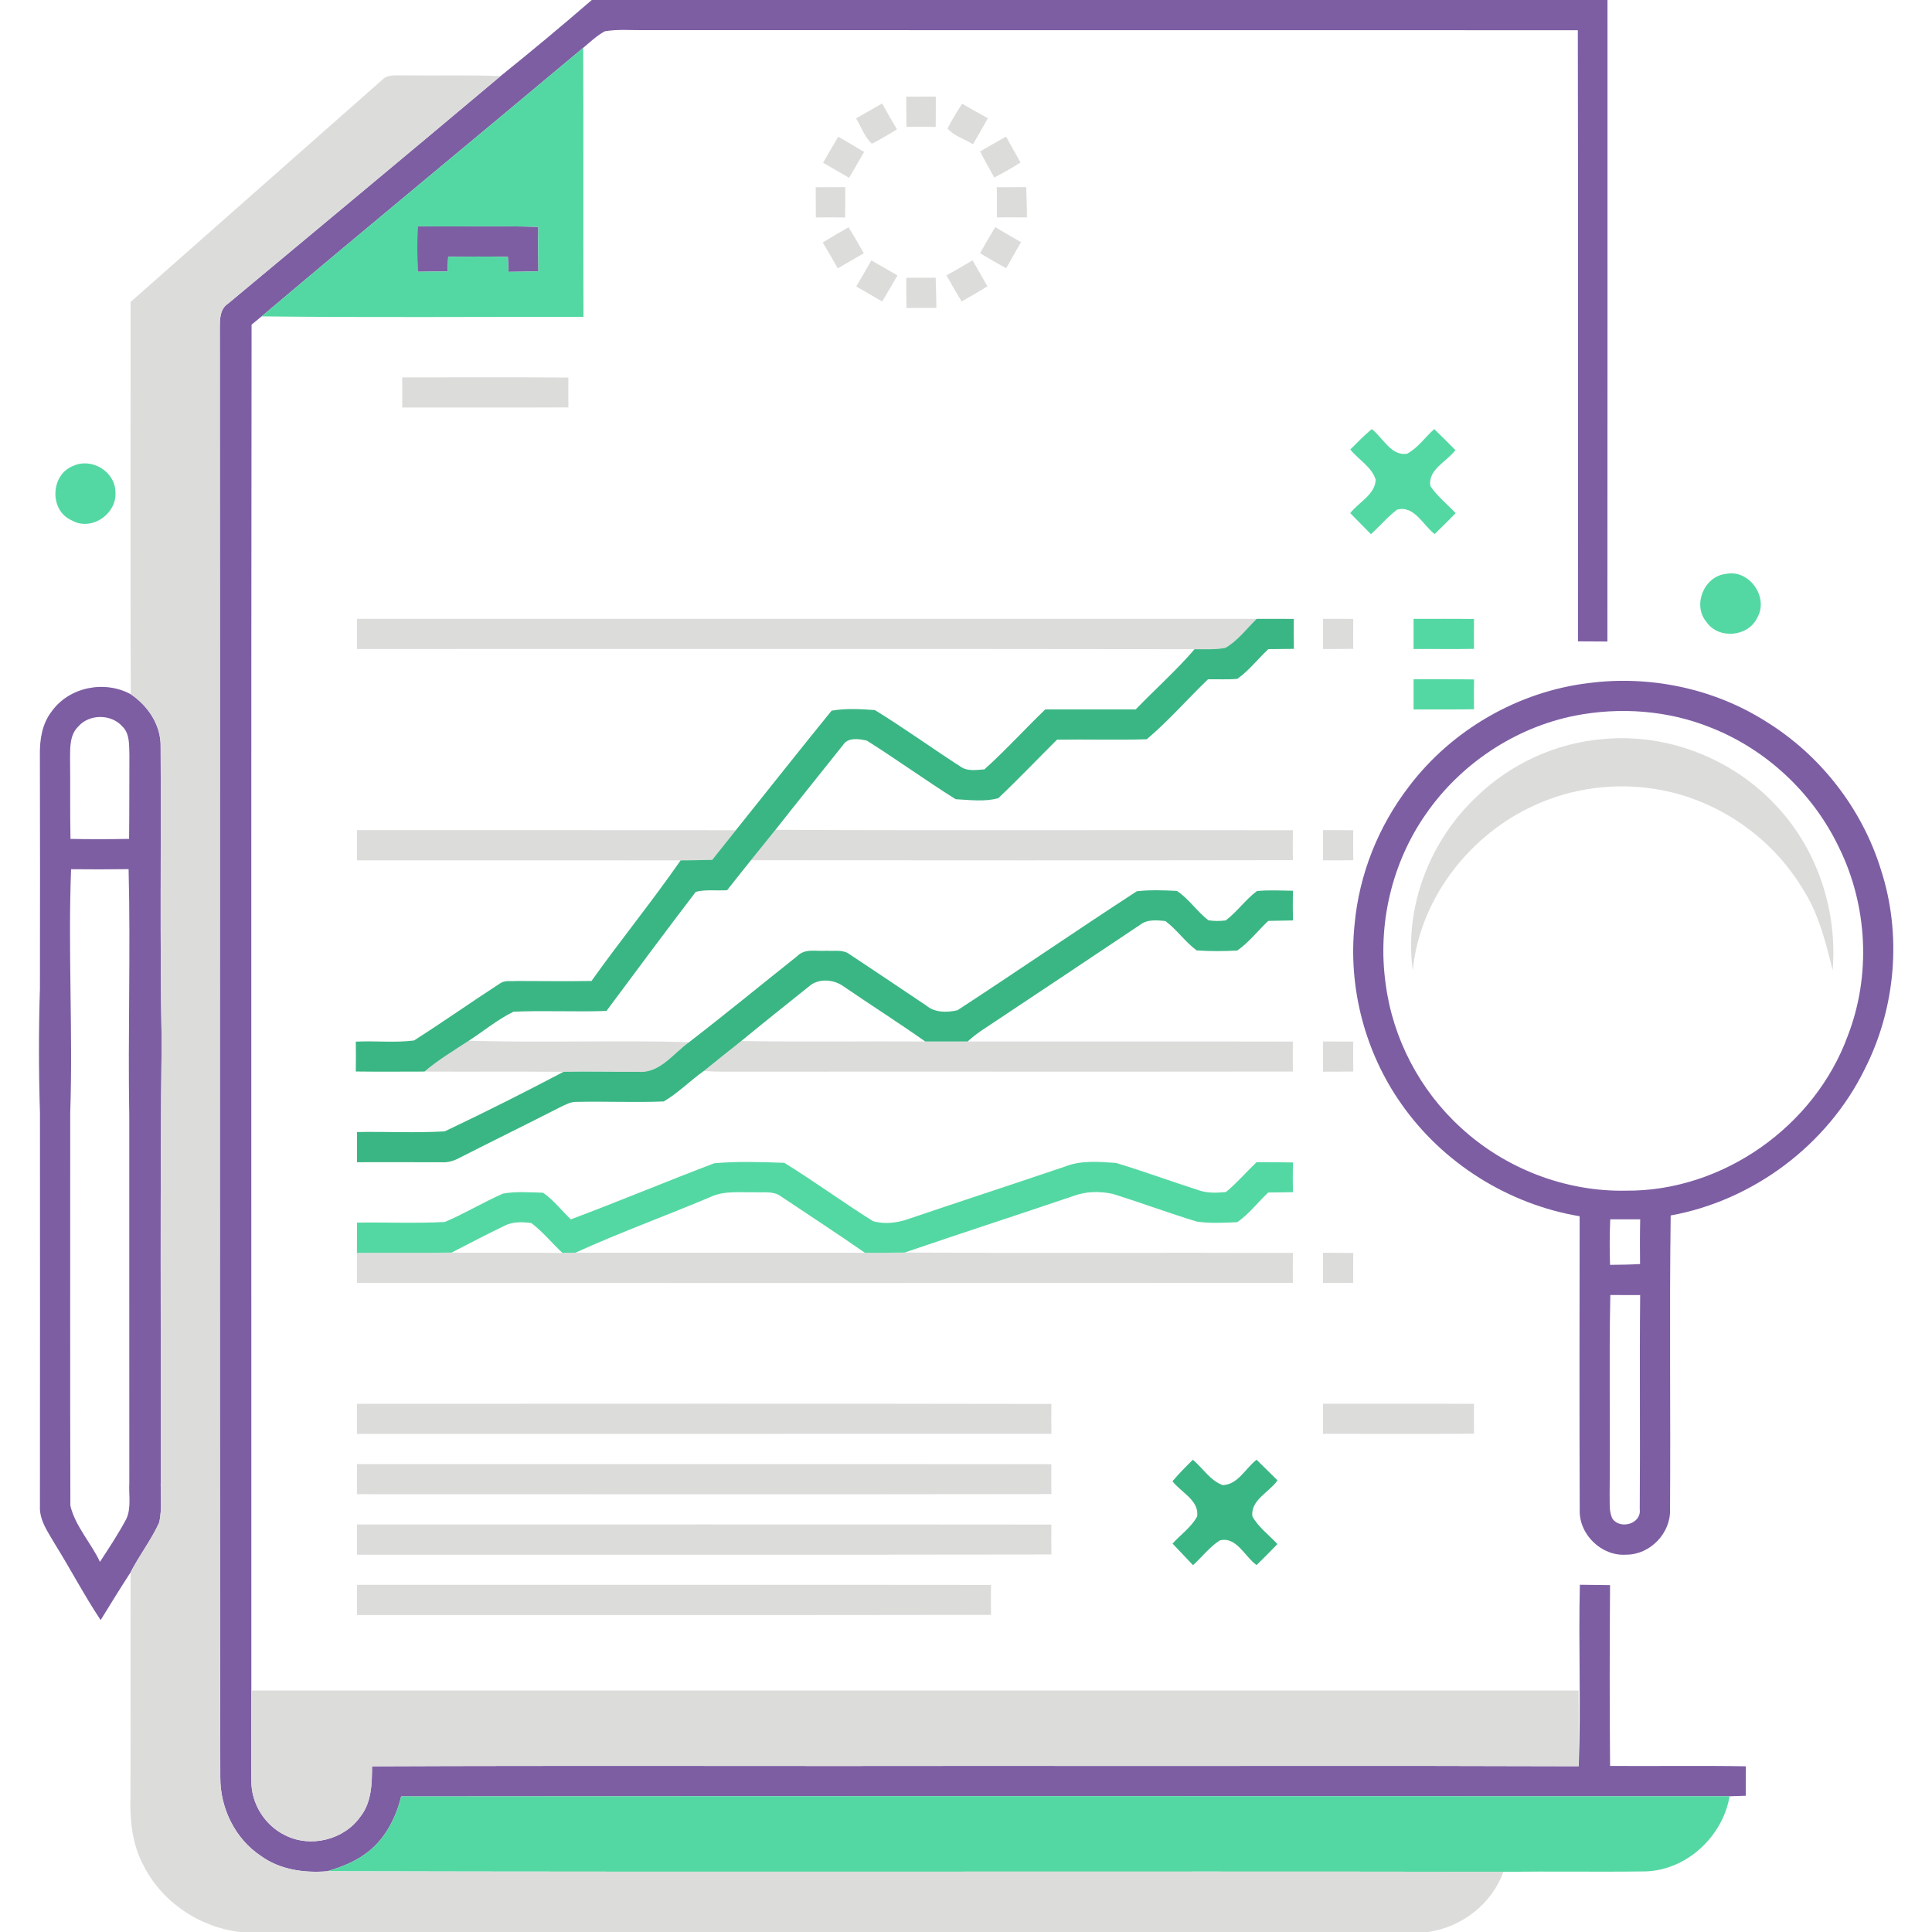 <?xml version="1.0" encoding="UTF-8" ?>
<!DOCTYPE svg PUBLIC "-//W3C//DTD SVG 1.1//EN" "http://www.w3.org/Graphics/SVG/1.1/DTD/svg11.dtd">
<svg width="512pt" height="512pt" viewBox="0 0 512 512" version="1.1" xmlns="http://www.w3.org/2000/svg">
<g id="#7D5EA3ff">
<path fill="#7D5EA3" opacity="1.00" d=" M 156.83 0.00 L 426.00 0.00 C 425.99 56.67 426.03 113.34 425.98 170.01 C 423.38 170.00 420.78 169.99 418.18 169.97 C 418.18 115.99 418.25 62.00 418.14 8.02 C 335.76 7.96 253.38 8.03 171.00 7.99 C 167.43 8.05 163.82 7.68 160.29 8.29 C 158.16 9.43 156.41 11.13 154.56 12.67 C 126.20 36.44 97.61 59.95 69.34 83.84 C 68.45 84.58 67.56 85.31 66.67 86.04 C 66.53 206.70 66.64 327.35 66.61 448.00 C 66.63 456.01 66.51 464.02 66.62 472.03 C 66.57 478.03 70.24 483.83 75.65 486.40 C 82.33 489.75 91.15 487.58 95.47 481.47 C 98.49 477.70 98.58 472.68 98.59 468.09 C 153.39 467.86 208.20 468.08 263.00 467.98 C 314.79 468.06 366.58 467.88 418.38 468.07 C 419.01 452.05 418.28 436.00 418.68 419.98 C 421.34 420.00 424.01 420.03 426.68 420.08 C 426.57 436.05 426.54 452.02 426.69 467.99 C 438.68 468.08 450.68 467.87 462.68 468.09 C 462.64 470.69 462.63 473.29 462.64 475.89 C 461.21 475.94 459.78 475.99 458.36 476.03 C 341.01 476.02 223.66 475.94 106.31 476.07 C 104.85 482.10 101.75 487.94 96.53 491.51 C 93.60 493.60 90.19 494.85 86.78 495.90 C 80.67 496.40 74.23 495.53 69.15 491.85 C 62.31 487.33 58.34 479.17 58.38 471.04 C 58.14 343.00 58.37 214.96 58.25 86.92 C 58.26 84.59 58.25 81.89 60.44 80.46 C 84.52 60.37 108.66 40.35 132.65 20.16 C 140.83 13.59 148.89 6.86 156.83 0.00 Z" />
<path fill="#7D5EA3" opacity="1.00" d=" M 110.66 59.98 C 121.33 60.10 132.00 59.81 142.67 60.12 C 142.59 64.04 142.60 67.97 142.68 71.90 C 140.03 71.98 137.39 72.02 134.75 72.05 C 134.69 70.73 134.64 69.41 134.60 68.09 C 129.32 67.92 124.04 67.99 118.77 68.07 C 118.70 69.36 118.64 70.64 118.59 71.93 C 115.95 71.98 113.32 72.00 110.68 72.02 C 110.57 68.01 110.56 64.00 110.66 59.98 Z" />
<path fill="#7D5EA3" opacity="1.00" d=" M 373.38 208.44 C 384.73 193.43 402.32 183.26 421.02 181.02 C 437.18 178.91 454.11 182.42 467.91 191.15 C 482.35 200.02 493.44 214.23 498.45 230.43 C 504.08 247.71 502.40 267.11 494.19 283.29 C 484.38 303.34 464.71 318.13 442.75 322.11 C 442.39 348.08 442.75 374.06 442.58 400.03 C 442.78 406.32 437.29 412.02 430.99 412.00 C 424.40 412.49 418.36 406.60 418.64 400.00 C 418.54 374.11 418.59 348.21 418.62 322.32 C 399.74 319.14 382.38 308.28 371.40 292.59 C 361.72 278.89 357.22 261.64 358.98 244.96 C 360.18 231.74 365.29 218.96 373.38 208.44 M 417.41 189.65 C 401.49 192.81 387.02 202.46 377.82 215.81 C 368.81 228.73 365.01 245.10 367.21 260.68 C 369.07 275.22 376.31 288.99 387.14 298.84 C 398.92 309.72 414.95 315.88 430.99 315.54 C 456.59 315.72 480.95 298.45 489.69 274.47 C 495.87 258.49 494.93 239.98 487.37 224.63 C 480.53 210.25 468.12 198.58 453.28 192.78 C 441.98 188.23 429.33 187.33 417.41 189.65 M 426.73 323.14 C 426.56 327.16 426.54 331.18 426.68 335.20 C 429.33 335.18 431.98 335.14 434.63 334.98 C 434.59 331.03 434.58 327.08 434.67 323.14 C 432.02 323.14 429.37 323.16 426.73 323.14 M 426.75 343.19 C 426.38 360.79 426.76 378.40 426.57 396.00 C 426.67 398.18 426.30 400.55 427.37 402.56 C 429.54 405.40 435.02 403.79 434.55 399.97 C 434.70 381.06 434.47 362.13 434.66 343.21 C 432.02 343.20 429.38 343.20 426.75 343.19 Z" />
<path fill="#7D5EA3" opacity="1.00" d=" M 13.64 188.61 C 18.26 182.05 27.69 180.19 34.66 183.98 C 39.30 187.11 42.72 192.26 42.57 198.00 C 42.72 224.00 42.36 250.00 42.84 276.00 C 42.40 314.66 42.67 353.33 42.61 391.99 C 42.48 395.80 43.02 399.69 42.21 403.44 C 40.11 408.08 36.93 412.14 34.61 416.68 C 31.89 420.85 29.29 425.10 26.67 429.34 C 22.36 422.85 18.75 415.94 14.64 409.33 C 12.82 406.13 10.36 402.93 10.58 399.04 C 10.61 364.35 10.61 329.65 10.59 294.95 C 10.25 283.98 10.23 273.00 10.58 262.03 C 10.62 241.35 10.62 220.67 10.57 199.99 C 10.51 196.02 11.15 191.83 13.64 188.61 M 20.66 192.62 C 18.47 194.83 18.58 198.12 18.57 201.01 C 18.66 208.11 18.53 215.21 18.68 222.32 C 23.85 222.42 29.03 222.41 34.21 222.31 C 34.29 214.87 34.26 207.43 34.29 199.99 C 34.19 197.45 34.43 194.46 32.44 192.53 C 29.45 189.14 23.59 189.17 20.66 192.62 M 18.84 230.35 C 18.00 251.89 19.35 273.45 18.61 295.00 C 18.63 329.67 18.55 364.35 18.65 399.03 C 19.96 404.49 24.11 408.84 26.49 413.91 C 28.92 410.18 31.38 406.46 33.48 402.53 C 34.84 399.56 34.09 396.16 34.27 393.01 C 34.24 360.67 34.28 328.34 34.26 296.00 C 33.88 274.11 34.63 252.22 34.08 230.33 C 29.00 230.40 23.92 230.41 18.84 230.35 Z" />
</g>
<g id="#54D8A3ff">
<path fill="#54D8A3" opacity="1.00" d=" M 69.34 83.84 C 97.61 59.95 126.20 36.44 154.56 12.67 C 154.66 36.43 154.53 60.20 154.63 83.97 C 126.20 83.94 97.77 84.18 69.34 83.84 M 110.66 59.98 C 110.56 64.00 110.57 68.01 110.68 72.02 C 113.32 72.00 115.95 71.98 118.59 71.93 C 118.64 70.64 118.70 69.36 118.77 68.07 C 124.04 67.99 129.32 67.92 134.60 68.09 C 134.64 69.41 134.69 70.73 134.75 72.05 C 137.39 72.02 140.03 71.98 142.68 71.90 C 142.60 67.97 142.59 64.04 142.67 60.12 C 132.00 59.81 121.33 60.10 110.66 59.98 Z" />
<path fill="#54D8A3" opacity="1.00" d=" M 19.38 123.48 C 24.21 121.22 30.41 124.85 30.58 130.23 C 31.18 136.07 24.24 140.94 19.04 137.91 C 13.01 135.34 13.34 125.79 19.38 123.48 Z" />
<path fill="#54D8A3" opacity="1.00" d=" M 457.28 152.11 C 463.50 150.71 468.84 158.24 465.70 163.68 C 463.33 168.79 455.42 169.51 452.23 164.83 C 448.47 160.40 451.55 152.77 457.28 152.11 Z" />
<path fill="#54D8A3" opacity="1.00" d=" M 106.31 476.07 C 223.66 475.94 341.01 476.02 458.36 476.03 C 456.53 486.69 446.99 495.64 436.03 495.94 C 423.50 496.12 410.95 495.89 398.41 496.05 C 294.54 495.88 190.66 496.16 86.78 495.90 C 90.19 494.85 93.60 493.60 96.53 491.51 C 101.75 487.94 104.85 482.10 106.31 476.07 Z" />
</g>
<g id="#dcdcdbff">
<path fill="#dcdcdb" opacity="1.00" d=" M 101.20 21.24 C 102.67 19.60 105.00 20.06 106.95 19.97 C 115.52 20.10 124.09 19.82 132.65 20.16 C 108.66 40.35 84.52 60.37 60.44 80.46 C 58.25 81.89 58.26 84.59 58.25 86.92 C 58.37 214.96 58.14 343.00 58.38 471.04 C 58.34 479.17 62.31 487.33 69.15 491.85 C 74.23 495.53 80.67 496.40 86.78 495.90 C 190.66 496.16 294.54 495.88 398.41 496.05 C 395.35 504.57 387.36 510.76 378.44 512.00 L 63.60 512.00 C 52.75 510.71 42.69 503.93 37.88 494.06 C 34.97 488.52 34.39 482.15 34.57 476.00 C 34.63 456.23 34.55 436.46 34.61 416.68 C 36.93 412.14 40.11 408.08 42.21 403.44 C 43.02 399.69 42.48 395.80 42.61 391.99 C 42.67 353.33 42.40 314.66 42.84 276.00 C 42.36 250.00 42.72 224.00 42.57 198.00 C 42.72 192.26 39.30 187.11 34.66 183.98 C 34.51 149.33 34.62 114.67 34.61 80.02 C 56.79 60.41 79.01 40.84 101.20 21.24 Z" />
<path fill="#dcdcdb" opacity="1.00" d=" M 240.17 25.62 C 242.78 25.59 245.39 25.58 248.00 25.59 C 248.00 28.27 248.01 30.95 247.97 33.63 C 245.38 33.59 242.79 33.59 240.21 33.62 C 240.20 30.95 240.20 28.28 240.17 25.62 Z" />
<path fill="#dcdcdb" opacity="1.00" d=" M 226.87 31.36 C 229.18 30.07 231.46 28.71 233.78 27.43 C 235.04 29.73 236.34 32.02 237.70 34.27 C 235.50 35.58 233.35 37.00 231.02 38.08 C 229.11 36.24 228.21 33.61 226.87 31.36 Z" />
<path fill="#dcdcdb" opacity="1.00" d=" M 251.11 34.06 C 252.24 31.78 253.60 29.63 254.97 27.49 C 257.23 28.79 259.50 30.09 261.80 31.33 C 260.51 33.64 259.19 35.94 257.85 38.23 C 255.63 36.84 252.83 36.05 251.11 34.06 Z" />
<path fill="#dcdcdb" opacity="1.00" d=" M 222.15 36.24 C 224.44 37.56 226.74 38.89 229.00 40.27 C 227.68 42.56 226.35 44.84 225.02 47.12 C 222.73 45.78 220.43 44.45 218.13 43.13 C 219.44 40.82 220.77 38.51 222.15 36.24 Z" />
<path fill="#dcdcdb" opacity="1.00" d=" M 259.74 40.14 C 262.02 38.80 264.31 37.49 266.61 36.20 C 267.86 38.50 269.17 40.77 270.45 43.06 C 268.20 44.50 265.87 45.83 263.48 47.03 C 262.22 44.74 260.93 42.47 259.74 40.14 Z" />
<path fill="#dcdcdb" opacity="1.00" d=" M 216.17 49.62 C 218.78 49.59 221.39 49.58 224.00 49.59 C 224.00 52.27 224.01 54.95 223.97 57.63 C 221.38 57.59 218.79 57.59 216.21 57.62 C 216.20 54.95 216.20 52.28 216.17 49.62 Z" />
<path fill="#dcdcdb" opacity="1.00" d=" M 264.16 49.62 C 266.76 49.59 269.36 49.59 271.97 49.59 C 272.01 52.26 272.16 54.93 272.15 57.60 C 269.50 57.59 266.85 57.59 264.20 57.62 C 264.18 54.95 264.19 52.29 264.16 49.62 Z" />
<path fill="#dcdcdb" opacity="1.00" d=" M 218.03 64.25 C 220.29 62.88 222.58 61.55 224.87 60.23 C 226.28 62.49 227.60 64.80 228.91 67.12 C 226.60 68.44 224.30 69.77 222.02 71.12 C 220.71 68.81 219.39 66.52 218.03 64.25 Z" />
<path fill="#dcdcdb" opacity="1.00" d=" M 259.72 67.10 C 261.02 64.77 262.37 62.48 263.75 60.20 C 266.02 61.54 268.29 62.87 270.58 64.18 C 269.27 66.48 267.92 68.76 266.64 71.09 C 264.31 69.80 262.00 68.48 259.72 67.10 Z" />
<path fill="#dcdcdb" opacity="1.00" d=" M 226.93 75.92 C 228.27 73.63 229.60 71.32 230.91 69.01 C 233.21 70.35 235.53 71.65 237.84 72.98 C 236.50 75.29 235.18 77.62 233.78 79.90 C 231.51 78.56 229.22 77.23 226.93 75.92 Z" />
<path fill="#dcdcdb" opacity="1.00" d=" M 250.82 72.99 C 253.14 71.69 255.44 70.36 257.72 69.00 C 259.06 71.29 260.39 73.58 261.68 75.89 C 259.42 77.27 257.13 78.59 254.83 79.90 C 253.48 77.60 252.14 75.31 250.82 72.99 Z" />
<path fill="#dcdcdb" opacity="1.00" d=" M 240.16 73.62 C 242.76 73.59 245.36 73.59 247.97 73.59 C 248.01 76.26 248.16 78.93 248.14 81.60 C 245.49 81.59 242.85 81.59 240.20 81.62 C 240.18 78.95 240.19 76.29 240.16 73.62 Z" />
<path fill="#dcdcdb" opacity="1.00" d=" M 106.59 100.02 C 121.27 100.01 135.95 99.94 150.63 100.06 C 150.59 102.69 150.59 105.33 150.63 107.97 C 135.95 108.03 121.28 107.98 106.60 108.00 C 106.58 105.34 106.58 102.68 106.59 100.02 Z" />
<path fill="#dcdcdb" opacity="1.00" d=" M 94.60 164.00 C 174.08 164.00 253.56 164.01 333.03 164.00 C 330.36 166.62 328.05 169.76 324.78 171.67 C 322.08 172.22 319.30 172.03 316.57 172.05 C 242.58 171.93 168.59 172.03 94.60 172.00 C 94.59 169.33 94.59 166.67 94.60 164.00 Z" />
<path fill="#dcdcdb" opacity="1.00" d=" M 350.60 164.00 C 353.27 164.00 355.95 163.99 358.63 164.03 C 358.59 166.67 358.59 169.31 358.63 171.95 C 355.95 172.00 353.27 172.00 350.60 172.01 C 350.59 169.33 350.59 166.67 350.60 164.00 Z" />
<path fill="#dcdcdb" opacity="1.00" d=" M 391.21 211.23 C 400.26 202.42 412.41 196.82 425.01 195.85 C 441.60 194.30 458.64 200.87 470.12 212.90 C 481.44 224.50 487.00 241.06 485.67 257.16 C 483.82 249.63 481.93 241.93 477.62 235.37 C 468.98 221.04 453.63 210.96 437.02 208.86 C 426.16 207.44 414.88 209.27 405.07 214.17 C 388.65 222.25 376.20 238.75 374.40 257.14 C 372.08 240.30 378.96 222.82 391.21 211.23 Z" />
<path fill="#dcdcdb" opacity="1.00" d=" M 94.60 220.00 C 128.07 220.01 161.53 219.98 195.00 220.02 C 192.91 222.63 190.82 225.24 188.74 227.87 C 185.95 227.96 183.16 227.99 180.37 228.01 C 151.78 227.98 123.19 228.00 94.60 228.00 C 94.59 225.33 94.59 222.67 94.60 220.00 Z" />
<path fill="#dcdcdb" opacity="1.00" d=" M 199.01 227.97 C 201.17 225.28 203.36 222.61 205.51 219.91 C 251.21 220.14 296.92 219.91 342.63 220.03 C 342.59 222.67 342.59 225.31 342.63 227.95 C 294.75 228.04 246.88 228.00 199.01 227.97 Z" />
<path fill="#dcdcdb" opacity="1.00" d=" M 350.60 220.00 C 353.27 220.00 355.95 219.99 358.63 220.03 C 358.59 222.68 358.59 225.32 358.63 227.97 C 355.95 228.01 353.27 228.00 350.60 228.00 C 350.59 225.33 350.58 222.66 350.60 220.00 Z" />
<path fill="#dcdcdb" opacity="1.00" d=" M 112.49 283.98 C 116.13 280.88 120.24 278.43 124.23 275.81 C 143.69 276.36 163.18 275.66 182.64 276.17 C 178.41 279.16 174.87 284.54 169.07 284.04 C 162.50 284.09 155.92 283.90 149.35 284.04 C 137.06 283.94 124.78 284.04 112.49 283.98 Z" />
<path fill="#dcdcdb" opacity="1.00" d=" M 186.52 283.83 C 189.81 281.15 193.13 278.53 196.45 275.88 C 212.69 276.15 228.95 275.91 245.19 276.00 C 248.94 276.00 252.69 276.01 256.44 276.00 C 285.17 276.03 313.90 275.96 342.63 276.03 C 342.59 278.67 342.59 281.32 342.63 283.97 C 292.42 284.04 242.22 283.96 192.02 284.01 C 190.18 284.01 188.35 283.96 186.52 283.83 Z" />
<path fill="#dcdcdb" opacity="1.00" d=" M 350.60 276.00 C 353.27 276.02 355.95 276.00 358.63 276.03 C 358.59 278.68 358.59 281.32 358.63 283.97 C 355.95 284.01 353.27 284.00 350.60 284.00 C 350.58 281.33 350.58 278.67 350.60 276.00 Z" />
<path fill="#dcdcdb" opacity="1.00" d=" M 94.59 332.03 C 102.95 331.94 111.32 332.08 119.68 331.95 C 129.46 332.07 139.24 331.92 149.03 332.02 C 150.19 332.01 151.35 332.00 152.51 331.97 C 178.08 332.03 203.64 331.97 229.21 332.00 C 232.71 332.00 236.22 332.01 239.73 331.94 C 274.03 332.11 308.33 331.92 342.63 332.04 C 342.59 334.68 342.59 337.32 342.63 339.97 C 259.95 340.04 177.28 339.98 94.60 340.00 C 94.58 337.34 94.58 334.68 94.59 332.03 Z" />
<path fill="#dcdcdb" opacity="1.00" d=" M 350.60 331.99 C 353.28 332.00 355.95 332.01 358.63 332.06 C 358.59 334.69 358.59 337.33 358.62 339.97 C 355.95 340.01 353.27 339.99 350.59 340.00 C 350.58 337.33 350.59 334.66 350.60 331.99 Z" />
<path fill="#dcdcdb" opacity="1.00" d=" M 94.59 372.02 C 155.94 372.01 217.29 371.94 278.63 372.06 C 278.59 374.69 278.59 377.33 278.63 379.97 C 217.28 380.03 155.94 379.98 94.60 380.00 C 94.58 377.34 94.58 374.68 94.59 372.02 Z" />
<path fill="#dcdcdb" opacity="1.00" d=" M 350.61 372.00 C 363.95 372.03 377.29 371.96 390.63 372.03 C 390.59 374.67 390.59 377.31 390.63 379.95 C 377.28 380.05 363.94 379.99 350.59 379.98 C 350.58 377.32 350.59 374.66 350.61 372.00 Z" />
<path fill="#dcdcdb" opacity="1.00" d=" M 94.61 388.00 C 155.95 388.03 217.28 387.96 278.62 388.03 C 278.58 390.67 278.58 393.31 278.63 395.95 C 217.29 396.05 155.94 395.98 94.59 395.98 C 94.58 393.32 94.59 390.66 94.61 388.00 Z" />
<path fill="#dcdcdb" opacity="1.00" d=" M 94.60 404.00 C 155.94 404.02 217.29 403.96 278.63 404.03 C 278.59 406.67 278.59 409.31 278.63 411.95 C 217.29 412.06 155.94 411.97 94.60 412.00 C 94.59 409.33 94.59 406.66 94.60 404.00 Z" />
<path fill="#dcdcdb" opacity="1.00" d=" M 94.60 420.00 C 150.61 420.02 206.62 419.96 262.63 420.03 C 262.59 422.67 262.59 425.31 262.63 427.95 C 206.62 428.06 150.61 427.96 94.60 428.00 C 94.59 425.33 94.59 422.67 94.60 420.00 Z" />
<path fill="#dcdcdb" opacity="1.00" d=" M 66.61 448.00 C 183.85 448.00 301.09 448.01 418.33 448.00 C 418.42 454.69 418.34 461.38 418.38 468.07 C 366.58 467.88 314.79 468.06 263.00 467.98 C 208.20 468.08 153.39 467.86 98.59 468.09 C 98.58 472.68 98.49 477.70 95.47 481.47 C 91.15 487.58 82.33 489.75 75.65 486.40 C 70.24 483.83 66.57 478.03 66.62 472.03 C 66.51 464.02 66.63 456.01 66.61 448.00 Z" />
</g>
<g id="#54D8A3ff">
<path fill="#54D8A3" opacity="1.00" d=" M 357.84 119.13 C 359.69 117.27 361.52 115.40 363.53 113.71 C 366.48 115.96 368.60 120.86 372.86 120.26 C 375.75 118.72 377.67 115.87 380.08 113.71 C 381.98 115.54 383.85 117.40 385.70 119.28 C 383.45 122.34 378.30 124.45 379.08 128.84 C 380.93 131.55 383.54 133.61 385.77 136.00 C 383.93 137.87 382.07 139.71 380.20 141.53 C 377.12 139.22 374.76 133.81 370.24 135.07 C 367.70 136.97 365.68 139.46 363.31 141.56 C 361.49 139.69 359.65 137.85 357.83 135.99 C 360.04 133.10 364.38 131.12 364.58 127.16 C 363.55 123.73 360.01 121.82 357.84 119.13 Z" />
<path fill="#54D8A3" opacity="1.00" d=" M 374.61 164.00 C 379.95 164.01 385.29 163.97 390.63 164.04 C 390.59 166.68 390.59 169.32 390.63 171.96 C 385.29 172.06 379.95 171.96 374.61 172.00 C 374.59 169.33 374.59 166.66 374.61 164.00 Z" />
<path fill="#54D8A3" opacity="1.00" d=" M 374.61 180.00 C 379.95 180.01 385.29 179.96 390.64 180.06 C 390.59 182.69 390.59 185.33 390.63 187.96 C 385.29 188.04 379.95 187.99 374.61 188.00 C 374.59 185.33 374.59 182.66 374.61 180.00 Z" />
<path fill="#54D8A3" opacity="1.00" d=" M 189.28 308.28 C 195.41 307.72 201.68 307.95 207.85 308.16 C 215.83 313.07 223.40 318.64 231.34 323.61 C 234.43 324.52 237.90 324.08 240.92 322.98 C 254.70 318.30 268.54 313.81 282.31 309.12 C 286.57 307.45 291.28 307.89 295.75 308.19 C 303.28 310.45 310.67 313.20 318.16 315.58 C 320.34 316.22 322.66 316.11 324.90 315.89 C 327.82 313.49 330.27 310.59 333.01 307.99 C 336.22 307.99 339.43 308.00 342.64 308.06 C 342.59 310.69 342.59 313.31 342.64 315.94 C 340.46 315.99 338.28 316.00 336.10 316.03 C 333.34 318.61 331.00 321.74 327.89 323.89 C 324.32 324.05 320.69 324.26 317.15 323.73 C 309.66 321.45 302.31 318.70 294.84 316.38 C 291.49 315.67 287.88 315.70 284.65 316.89 C 269.69 321.96 254.67 326.84 239.73 331.94 C 236.22 332.01 232.71 332.00 229.21 332.00 C 221.89 326.90 214.40 322.04 206.99 317.07 C 204.99 315.56 202.36 316.09 200.04 315.96 C 196.09 316.06 191.93 315.47 188.25 317.23 C 176.38 322.24 164.24 326.63 152.51 331.97 C 151.35 332.00 150.19 332.01 149.03 332.02 C 146.26 329.42 143.84 326.42 140.80 324.12 C 138.44 323.82 135.88 323.70 133.70 324.84 C 128.98 327.11 124.34 329.56 119.68 331.95 C 111.32 332.08 102.95 331.94 94.59 332.03 C 94.59 329.35 94.59 326.68 94.61 324.00 C 102.36 323.89 110.13 324.24 117.86 323.84 C 123.14 321.63 128.03 318.61 133.28 316.33 C 136.75 315.66 140.38 316.00 143.90 316.08 C 146.71 318.00 148.81 320.80 151.28 323.14 C 164.02 318.39 176.56 313.09 189.28 308.28 Z" />
</g>
<g id="#3AB684ff">
<path fill="#3AB684" opacity="1.00" d=" M 333.03 164.00 C 336.31 164.00 339.59 163.99 342.87 164.02 C 342.85 166.66 342.85 169.31 342.89 171.96 C 340.63 171.98 338.37 171.99 336.12 172.03 C 333.35 174.62 331.01 177.72 327.90 179.90 C 325.31 180.14 322.71 179.97 320.13 180.02 C 314.68 185.26 309.67 191.05 303.90 195.91 C 295.98 196.15 288.05 195.90 280.13 196.02 C 274.93 201.18 269.88 206.49 264.57 211.52 C 261.01 212.54 256.97 211.99 253.26 211.80 C 245.30 206.81 237.67 201.28 229.72 196.27 C 227.68 195.81 224.69 195.33 223.40 197.45 C 217.45 204.95 211.42 212.38 205.51 219.91 C 203.36 222.61 201.17 225.28 199.01 227.97 C 196.89 230.61 194.78 233.25 192.70 235.91 C 189.94 236.11 187.10 235.66 184.39 236.34 C 176.42 246.79 168.55 257.35 160.72 267.91 C 152.51 268.21 144.29 267.75 136.09 268.11 C 131.85 270.17 128.18 273.25 124.23 275.81 C 120.24 278.43 116.13 280.88 112.49 283.98 C 106.42 283.99 100.36 284.04 94.29 283.96 C 94.33 281.32 94.33 278.68 94.29 276.05 C 99.42 275.78 104.63 276.39 109.72 275.74 C 117.43 270.82 124.91 265.55 132.58 260.57 C 133.86 259.71 135.51 260.10 136.95 259.97 C 143.55 259.99 150.15 260.06 156.75 259.97 C 164.43 249.17 172.82 238.89 180.37 228.01 C 183.16 227.99 185.95 227.96 188.74 227.87 C 190.82 225.24 192.91 222.63 195.00 220.02 C 203.47 209.47 211.84 198.83 220.38 188.34 C 224.13 187.68 228.05 187.90 231.85 188.18 C 239.62 192.94 247.02 198.32 254.69 203.25 C 256.50 204.47 258.83 204.02 260.88 203.89 C 266.49 198.85 271.57 193.23 277.01 188.00 C 285.00 188.02 292.99 187.99 300.97 188.00 C 306.14 182.66 311.73 177.69 316.57 172.05 C 319.30 172.03 322.08 172.22 324.78 171.67 C 328.05 169.76 330.36 166.62 333.03 164.00 Z" />
<path fill="#3AB684" opacity="1.00" d=" M 301.26 236.20 C 304.78 235.79 308.36 235.92 311.89 236.11 C 315.09 238.19 317.20 241.57 320.24 243.88 C 321.75 244.13 323.30 244.11 324.82 243.92 C 327.86 241.64 330.05 238.41 333.10 236.14 C 336.26 235.82 339.46 236.02 342.64 236.06 C 342.59 238.68 342.59 241.30 342.65 243.92 C 340.46 243.98 338.28 244.00 336.10 244.05 C 333.35 246.64 331.00 249.73 327.90 251.90 C 324.31 252.10 320.69 252.13 317.11 251.86 C 314.06 249.59 311.88 246.36 308.83 244.08 C 306.56 243.86 304.00 243.59 302.09 245.12 C 288.12 254.46 274.14 263.79 260.14 273.09 C 258.84 273.97 257.60 274.94 256.44 276.00 C 252.69 276.01 248.94 276.00 245.19 276.00 C 238.09 271.01 230.78 266.34 223.61 261.45 C 221.01 259.51 216.91 259.16 214.39 261.41 C 208.40 266.22 202.38 270.99 196.45 275.88 C 193.13 278.53 189.81 281.15 186.52 283.83 C 182.88 286.39 179.73 289.66 175.89 291.90 C 168.24 292.21 160.58 291.84 152.93 292.01 C 151.27 291.91 149.81 292.77 148.37 293.46 C 139.53 297.97 130.62 302.34 121.77 306.84 C 120.33 307.63 118.73 308.12 117.07 308.01 C 109.58 308.01 102.10 307.97 94.61 308.00 C 94.59 305.33 94.59 302.67 94.61 300.00 C 102.36 299.85 110.14 300.29 117.87 299.82 C 128.46 294.79 138.97 289.51 149.35 284.04 C 155.92 283.90 162.50 284.09 169.07 284.04 C 174.87 284.54 178.41 279.16 182.64 276.17 C 192.31 268.71 201.75 260.95 211.31 253.35 C 213.34 251.26 216.43 252.17 219.02 251.96 C 221.07 252.11 223.43 251.55 225.19 252.92 C 231.98 257.42 238.74 261.96 245.50 266.50 C 247.78 268.41 250.99 268.35 253.73 267.73 C 269.65 257.35 285.32 246.55 301.26 236.20 Z" />
<path fill="#3AB684" opacity="1.00" d=" M 310.72 392.55 C 312.40 390.54 314.26 388.69 316.12 386.85 C 318.76 389.05 320.71 392.38 324.04 393.57 C 328.05 393.46 330.09 389.09 333.00 386.84 C 334.85 388.66 336.69 390.49 338.55 392.31 C 336.38 395.46 331.37 397.52 331.89 401.85 C 333.51 404.77 336.30 406.77 338.53 409.20 C 336.72 411.08 334.88 412.93 333.01 414.76 C 329.90 412.57 327.68 407.11 323.27 408.22 C 320.53 409.96 318.55 412.63 316.16 414.79 C 314.35 412.88 312.54 410.98 310.74 409.07 C 312.90 406.67 315.70 404.74 317.26 401.87 C 317.85 397.61 312.97 395.49 310.72 392.55 Z" />
</g>
</svg>
